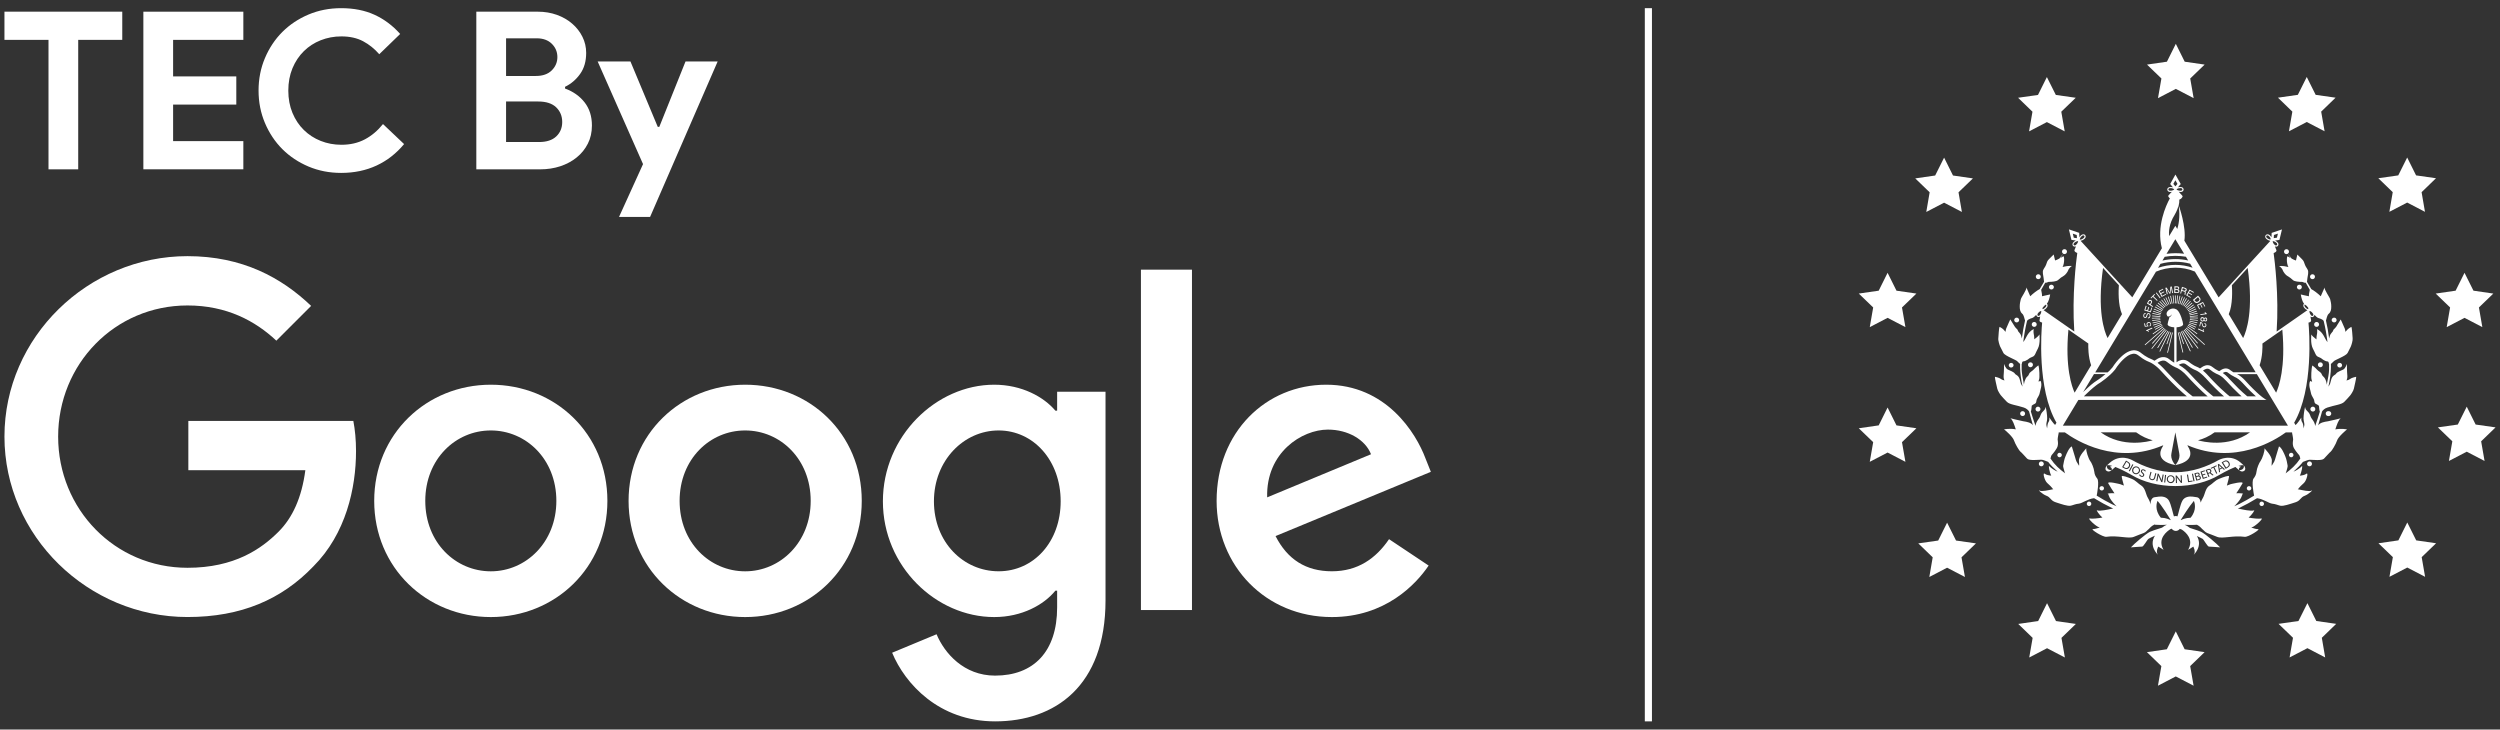 <svg width="281" height="82" viewBox="0 0 281 82" fill="none" xmlns="http://www.w3.org/2000/svg">
<rect x="0" y="0" width="281" height="82" fill="#333333" stroke="none"/>
<g clip-path="url(#clip0_30_2494)">
<path d="M5.452 19.034V4.482H0.5V1.314H13.742V4.482H8.791V19.034H5.447H5.452Z" fill="white"/>
<path d="M19.457 4.482V8.588H26.56V11.755H19.457V15.862H27.352V19.029H16.114V1.314H27.352V4.482H19.457Z" fill="white"/>
<path d="M45.424 16.189C44.549 17.245 43.517 18.052 42.33 18.604C41.142 19.156 39.812 19.435 38.346 19.435C37.026 19.435 35.799 19.195 34.669 18.716C33.54 18.237 32.563 17.587 31.736 16.761C30.91 15.935 30.26 14.957 29.781 13.828C29.302 12.699 29.062 11.482 29.062 10.177C29.062 8.871 29.302 7.654 29.781 6.525C30.26 5.396 30.91 4.418 31.736 3.592C32.563 2.766 33.54 2.116 34.669 1.637C35.799 1.158 37.026 0.918 38.346 0.918C39.763 0.918 41.014 1.167 42.095 1.661C43.175 2.155 44.138 2.873 44.979 3.817L42.628 6.095C42.1 5.484 41.494 5 40.809 4.633C40.125 4.271 39.313 4.091 38.37 4.091C37.544 4.091 36.771 4.237 36.043 4.526C35.315 4.814 34.684 5.225 34.151 5.753C33.614 6.281 33.188 6.921 32.875 7.669C32.563 8.422 32.406 9.258 32.406 10.181C32.406 11.105 32.563 11.941 32.875 12.694C33.188 13.447 33.614 14.082 34.151 14.61C34.689 15.138 35.32 15.549 36.043 15.837C36.767 16.126 37.544 16.272 38.37 16.272C39.362 16.272 40.237 16.072 41.005 15.666C41.772 15.26 42.452 14.688 43.048 13.945L45.424 16.199V16.189Z" fill="white"/>
<path d="M53.539 1.314H60.47C61.228 1.314 61.937 1.436 62.597 1.671C63.257 1.91 63.828 2.238 64.317 2.663C64.806 3.084 65.188 3.577 65.466 4.135C65.745 4.697 65.886 5.298 65.886 5.943C65.886 6.882 65.662 7.674 65.207 8.309C64.752 8.945 64.19 9.429 63.511 9.756V9.952C64.42 10.284 65.148 10.797 65.701 11.496C66.253 12.2 66.532 13.07 66.532 14.107C66.532 14.864 66.38 15.549 66.072 16.15C65.769 16.751 65.349 17.27 64.821 17.695C64.293 18.125 63.677 18.453 62.978 18.687C62.279 18.917 61.521 19.034 60.715 19.034H53.539V1.314ZM60.226 8.539C61.003 8.539 61.599 8.329 62.02 7.908C62.44 7.488 62.65 6.989 62.65 6.413C62.65 5.836 62.445 5.342 62.03 4.927C61.619 4.516 61.047 4.306 60.324 4.306H56.882V8.539H60.226ZM60.593 15.964C61.433 15.964 62.078 15.754 62.523 15.334C62.968 14.913 63.193 14.371 63.193 13.711C63.193 13.051 62.968 12.503 62.514 12.063C62.059 11.628 61.389 11.408 60.495 11.408H56.882V15.964H60.597H60.593Z" fill="white"/>
<path d="M72.276 18.443L67.177 6.911H70.863L73.933 14.263H74.104L77.052 6.911H80.664L73.068 24.387H69.577L72.276 18.448V18.443Z" fill="white"/>
<path d="M21.17 52.852V47.313H39.716C39.905 48.291 40.017 49.449 40.017 50.708C40.017 54.864 38.879 60.007 35.219 63.666C31.66 67.378 27.11 69.354 21.074 69.354C9.899 69.354 0.5 60.251 0.5 49.072C0.5 37.894 9.895 28.791 21.074 28.791C27.255 28.791 31.656 31.216 34.971 34.383L31.062 38.291C28.69 36.066 25.475 34.334 21.074 34.334C12.913 34.334 6.536 40.912 6.536 49.077C6.536 57.241 12.917 63.819 21.074 63.819C26.365 63.819 29.383 61.69 31.311 59.762C32.882 58.191 33.916 55.935 34.321 52.852H21.174H21.17Z" fill="white"/>
<path d="M68.271 56.299C68.271 63.819 62.387 69.358 55.168 69.358C47.949 69.358 42.061 63.819 42.061 56.299C42.061 48.78 47.945 43.241 55.168 43.241C62.391 43.241 68.271 48.732 68.271 56.299ZM62.535 56.299C62.535 51.602 59.124 48.383 55.168 48.383C51.212 48.383 47.801 51.598 47.801 56.299C47.801 61.001 51.212 64.216 55.168 64.216C59.124 64.216 62.535 60.953 62.535 56.299Z" fill="white"/>
<path d="M96.861 56.299C96.861 63.819 90.977 69.358 83.759 69.358C76.54 69.358 70.652 63.819 70.652 56.299C70.652 48.78 76.536 43.241 83.759 43.241C90.981 43.241 96.861 48.732 96.861 56.299ZM91.122 56.299C91.122 51.602 87.711 48.383 83.755 48.383C79.799 48.383 76.388 51.598 76.388 56.299C76.388 61.001 79.799 64.216 83.755 64.216C87.711 64.216 91.122 60.953 91.122 56.299Z" fill="white"/>
<path d="M124.261 44.03V67.478C124.261 77.126 118.573 81.082 111.848 81.082C105.519 81.082 101.711 76.829 100.276 73.366L105.27 71.29C106.16 73.418 108.336 75.939 111.848 75.939C116.148 75.939 118.822 73.27 118.822 68.272V66.392H118.625C117.339 67.975 114.866 69.358 111.751 69.358C105.222 69.358 99.238 63.67 99.238 56.347C99.238 49.024 105.222 43.241 111.751 43.241C114.866 43.241 117.339 44.627 118.625 46.159H118.822V44.03H124.261ZM119.219 56.347C119.219 51.746 116.152 48.383 112.244 48.383C108.336 48.383 104.974 51.746 104.974 56.347C104.974 60.949 108.288 64.212 112.244 64.212C116.2 64.212 119.219 60.897 119.219 56.347Z" fill="white"/>
<path d="M133.977 30.31V68.568H128.241V30.31H133.977Z" fill="white"/>
<path d="M156.13 60.604L160.579 63.57C159.144 65.698 155.685 69.358 149.701 69.358C142.282 69.358 136.747 63.618 136.747 56.299C136.747 48.531 142.334 43.241 149.06 43.241C155.786 43.241 159.148 48.632 160.235 51.55L160.828 53.033L143.372 60.255C144.707 62.877 146.783 64.212 149.701 64.212C152.619 64.212 154.647 62.776 156.13 60.6V60.604ZM142.43 55.903L154.102 51.057C153.461 49.425 151.529 48.287 149.256 48.287C146.338 48.287 142.282 50.86 142.43 55.907V55.903Z" fill="white"/>
</g>
<line x1="185.278" y1="0.918" x2="185.278" y2="81.082" stroke="white" stroke-width="0.802"/>
<path d="M244.562 4.926L245.561 6.936L247.801 7.26L246.181 8.822L246.566 11.032L244.562 9.989L242.558 11.032L242.943 8.822L241.323 7.26L243.562 6.936L244.562 4.926Z" fill="white"/>
<path d="M259.28 8.651L260.28 10.66L262.519 10.979L260.9 12.546L261.284 14.756L259.28 13.713L257.276 14.756L257.661 12.546L256.042 10.979L258.276 10.66L259.28 8.651Z" fill="white"/>
<path d="M270.568 17.704L271.567 19.714L273.806 20.033L272.187 21.6L272.567 23.81L270.568 22.767L268.564 23.81L268.944 21.6L267.324 20.033L269.563 19.714L270.568 17.704Z" fill="white"/>
<path d="M277.012 30.663L278.016 32.673L280.25 32.997L278.631 34.559L279.015 36.769L277.012 35.725L275.008 36.769L275.392 34.559L273.773 32.997L276.012 32.673L277.012 30.663Z" fill="white"/>
<path d="M277.262 45.708L278.261 47.718L280.5 48.037L278.881 49.603L279.265 51.813L277.262 50.77L275.258 51.813L275.642 49.603L274.018 48.037L276.257 47.718L277.262 45.708Z" fill="white"/>
<path d="M270.578 58.728L271.582 60.738L273.816 61.062L272.197 62.624L272.581 64.834L270.578 63.791L268.574 64.834L268.958 62.624L267.339 61.062L269.578 60.738L270.578 58.728Z" fill="white"/>
<path d="M259.352 67.792L260.352 69.801L262.591 70.121L260.972 71.687L261.351 73.897L259.352 72.854L257.349 73.897L257.733 71.687L256.109 70.121L258.348 69.801L259.352 67.792Z" fill="white"/>
<path d="M244.557 70.968L245.556 72.978L247.796 73.302L246.176 74.869L246.561 77.074L244.557 76.031L242.553 77.074L242.938 74.869L241.313 73.302L243.553 72.978L244.557 70.968Z" fill="white"/>
<path d="M230.088 67.796L231.093 69.806L233.327 70.13L231.708 71.697L232.092 73.902L230.088 72.859L228.085 73.902L228.469 71.697L226.85 70.13L229.089 69.806L230.088 67.796Z" fill="white"/>
<path d="M218.854 58.748L219.858 60.757L222.097 61.076L220.473 62.643L220.858 64.853L218.854 63.81L216.855 64.853L217.235 62.643L215.615 61.076L217.854 60.757L218.854 58.748Z" fill="white"/>
<path d="M212.165 45.803L213.164 47.813L215.404 48.137L213.784 49.699L214.169 51.908L212.165 50.865L210.161 51.908L210.546 49.699L208.926 48.137L211.166 47.813L212.165 45.803Z" fill="white"/>
<path d="M212.165 30.663L213.164 32.673L215.404 32.997L213.784 34.559L214.169 36.769L212.165 35.725L210.161 36.769L210.546 34.559L208.926 32.997L211.166 32.673L212.165 30.663Z" fill="white"/>
<path d="M218.517 17.718L219.517 19.728L221.756 20.052L220.137 21.614L220.516 23.824L218.517 22.781L216.514 23.824L216.893 21.614L215.274 20.052L217.513 19.728L218.517 17.718Z" fill="white"/>
<path d="M230.069 8.66L231.074 10.67L233.313 10.989L231.689 12.556L232.073 14.766L230.069 13.723L228.066 14.766L228.45 12.556L226.831 10.989L229.07 10.67L230.069 8.66Z" fill="white"/>
<path d="M261.722 46.217C261.722 46.217 261.702 46.213 261.688 46.213C261.529 46.213 261.409 46.332 261.409 46.489C261.409 46.646 261.529 46.765 261.688 46.765C261.697 46.765 261.707 46.76 261.722 46.76C261.731 46.76 261.741 46.765 261.755 46.765C261.899 46.765 262.034 46.646 262.034 46.489C262.034 46.332 261.899 46.213 261.755 46.213C261.746 46.213 261.731 46.217 261.722 46.217Z" fill="white"/>
<path d="M264.811 42.355C264.811 42.355 264.34 42.441 264.134 42.607C264.033 42.688 263.889 42.731 263.74 42.769C263.812 42.626 263.855 42.455 263.841 42.241C263.792 41.736 263.792 40.912 263.792 40.912C263.792 40.912 263.624 41.417 263.384 41.536C263.129 41.655 262.673 41.822 262.586 41.993C262.5 42.16 262.164 42.16 262.029 42.664C261.909 43.155 261.909 43.117 261.822 43.288C261.798 43.341 261.755 43.398 261.717 43.46C261.875 42.703 261.995 41.922 261.995 41.255C261.995 41.136 261.995 41.026 261.991 40.912C262.115 40.812 262.284 40.636 262.284 40.636C262.389 40.459 263.687 40.021 263.869 39.674C264.052 39.34 264.148 39.097 264.23 38.955C264.302 38.797 264.47 38.259 264.436 38.021C264.412 37.783 264.374 36.883 264.292 36.74C264.292 36.74 263.893 36.945 263.759 37.15C263.72 37.202 263.672 37.249 263.615 37.297C263.615 37.178 263.6 37.054 263.552 36.935C263.37 36.492 263.096 35.907 263.096 35.907C263.096 35.907 262.855 36.278 262.721 36.507C262.505 36.94 262.284 36.973 262.25 37.14C262.226 37.321 261.962 37.426 261.866 37.773C261.832 37.897 261.813 37.983 261.798 38.05C261.702 37.311 261.577 36.635 261.438 36.03C261.5 35.835 261.568 35.411 261.745 35.273C262 35.059 262.034 34.768 262.034 34.435C262.034 34.102 261.962 33.859 261.914 33.644C261.875 33.44 261.236 32.568 261.284 32.316C261.284 32.316 260.972 33.025 260.852 33.301C260.539 32.992 260.054 32.63 259.79 32.496C259.631 32.225 259.468 31.949 259.304 31.673C259.314 31.592 259.328 31.42 259.357 31.239C259.405 30.987 259.492 30.568 259.405 30.363C259.319 30.158 259.151 29.991 259.069 29.739C258.982 29.487 258.949 29.32 258.728 29.115C258.521 28.901 258.223 28.61 258.223 28.61C258.223 28.61 258.142 28.982 258.065 29.282C257.988 29.244 257.906 29.215 257.848 29.201C257.8 29.182 257.69 29.129 257.575 29.063C257.43 28.867 257.286 28.682 257.156 28.515C257.229 28.467 257.281 28.387 257.281 28.286C257.281 28.129 257.161 28.01 257.003 28.01C256.844 28.01 256.724 28.129 256.724 28.286C256.724 28.444 256.844 28.563 257.003 28.563C257.06 28.563 257.108 28.544 257.152 28.515C257.19 28.572 257.301 28.744 257.464 29.001C257.329 28.929 257.195 28.853 257.137 28.815C257.027 28.744 256.969 29.563 257.219 30.02C257.181 30.011 257.137 29.996 257.099 29.987C256.589 29.853 256.133 29.901 256.133 29.901C256.253 29.901 256.556 30.225 256.589 30.392C256.638 30.558 256.931 30.944 257.099 31.015C257.267 31.101 257.56 31.315 257.728 31.482C257.896 31.649 258.42 31.687 258.79 31.687C258.939 31.758 259.074 31.801 259.16 31.777C259.314 32.044 259.473 32.316 259.622 32.582C259.574 32.787 259.497 33.154 259.525 33.301C259.319 33.268 258.608 33.097 258.608 33.097C258.675 33.506 258.795 33.92 258.973 34.14C258.934 34.178 258.906 34.225 258.891 34.282C258.877 34.368 258.901 34.459 258.949 34.535C258.958 34.544 259.112 34.782 259.348 34.864L255.893 37.273C256.167 33.201 255.672 29.296 255.556 28.444C255.974 28.287 255.864 28.101 255.864 28.101L255.7 27.696C255.744 27.715 255.792 27.729 255.835 27.729C255.912 27.729 255.979 27.701 256.032 27.648C256.138 27.534 256.114 27.343 255.984 27.229C255.979 27.22 255.873 27.11 255.72 27.039L256.21 26.967L256.493 25.786L255.335 26.177L255.311 26.672C255.23 26.524 255.109 26.434 255.105 26.429C254.97 26.31 254.778 26.305 254.677 26.419C254.571 26.534 254.595 26.724 254.725 26.839C254.735 26.848 254.922 27.02 255.153 27.062C255.153 27.072 255.162 27.086 255.167 27.096L249.372 33.425L245.523 27.053C245.758 25.51 244.922 23.162 244.889 23.072C244.937 22.867 244.966 22.652 244.956 22.438C245.22 22.352 245.302 22.148 245.321 22.076C245.321 22.076 245.326 22.067 245.331 22.062C245.331 22.062 245.331 22.062 245.331 22.057V22.047C245.331 22.047 245.057 21.714 244.889 21.557C244.975 21.576 245.057 21.581 245.095 21.581C245.11 21.581 245.119 21.581 245.119 21.581C245.297 21.581 245.441 21.457 245.441 21.3C245.441 21.143 245.297 21.024 245.124 21.024C245.124 21.024 244.961 21.009 244.797 21.062L245.115 20.681L244.519 19.619L243.928 20.681L244.245 21.062C244.081 21.009 243.932 21.024 243.923 21.024C243.827 21.024 243.74 21.057 243.678 21.119C243.625 21.171 243.601 21.233 243.601 21.3C243.601 21.366 243.63 21.433 243.678 21.486C243.74 21.547 243.827 21.581 243.918 21.581C243.918 21.581 243.928 21.581 243.947 21.581C243.981 21.581 244.043 21.576 244.115 21.562C244.014 21.652 243.889 21.795 243.803 21.895C243.764 21.928 243.735 21.962 243.721 21.99C243.707 22.005 243.702 22.014 243.702 22.014C243.702 22.014 243.702 22.033 243.716 22.057C243.716 22.067 243.716 22.076 243.716 22.081C243.769 22.186 243.832 22.248 243.894 22.29C243.452 23.1 242.366 25.453 242.995 27.905L239.67 33.416L233.856 27.062C234.106 27.034 234.312 26.843 234.317 26.834C234.389 26.772 234.428 26.686 234.433 26.601C234.433 26.529 234.413 26.462 234.365 26.415C234.317 26.362 234.255 26.334 234.183 26.334C234.101 26.334 234.005 26.362 233.942 26.419C233.933 26.424 233.813 26.52 233.726 26.667L233.702 26.172L232.544 25.781L232.828 26.962L233.323 27.034C233.169 27.101 233.063 27.215 233.058 27.22C232.991 27.282 232.948 27.367 232.943 27.453C232.943 27.524 232.962 27.591 233.01 27.639C233.053 27.686 233.121 27.72 233.193 27.72C233.193 27.72 233.202 27.72 233.207 27.72C233.255 27.72 233.299 27.705 233.342 27.686L233.178 28.091C233.178 28.091 233.068 28.277 233.486 28.434C233.366 29.287 232.876 33.187 233.15 37.264L229.695 34.854C229.93 34.773 230.084 34.54 230.089 34.53C230.137 34.463 230.161 34.383 230.151 34.301C230.146 34.235 230.117 34.182 230.069 34.14C230.252 33.92 230.372 33.506 230.439 33.092C230.439 33.092 229.728 33.258 229.522 33.297C229.546 33.154 229.469 32.787 229.426 32.578C229.579 32.306 229.733 32.039 229.887 31.773C229.973 31.796 230.108 31.754 230.257 31.682C230.632 31.682 231.155 31.644 231.324 31.477C231.492 31.311 231.785 31.096 231.953 31.011C232.121 30.939 232.414 30.553 232.462 30.387C232.496 30.22 232.799 29.896 232.919 29.896C232.919 29.896 232.462 29.849 231.953 29.982C231.915 29.991 231.876 30.001 231.833 30.015C232.083 29.558 232.025 28.739 231.915 28.81C231.852 28.848 231.722 28.925 231.588 28.996C231.751 28.739 231.862 28.567 231.9 28.51C231.943 28.539 231.992 28.558 232.049 28.558C232.208 28.558 232.328 28.439 232.328 28.282C232.328 28.125 232.208 28.006 232.049 28.006C231.891 28.006 231.77 28.125 231.77 28.282C231.77 28.382 231.823 28.458 231.895 28.51C231.761 28.672 231.622 28.858 231.477 29.058C231.362 29.12 231.252 29.177 231.203 29.196C231.146 29.21 231.069 29.239 230.992 29.277C230.915 28.977 230.833 28.605 230.833 28.605C230.833 28.605 230.531 28.891 230.324 29.11C230.108 29.315 230.069 29.482 229.988 29.734C229.901 29.987 229.733 30.153 229.651 30.358C229.565 30.563 229.651 30.982 229.699 31.235C229.723 31.415 229.743 31.592 229.752 31.668C229.584 31.944 229.421 32.215 229.262 32.492C228.993 32.625 228.513 32.987 228.2 33.297C228.08 33.02 227.768 32.311 227.768 32.311C227.816 32.563 227.177 33.435 227.138 33.639C227.09 33.854 227.018 34.092 227.018 34.43C227.018 34.768 227.057 35.054 227.306 35.268C227.479 35.406 227.551 35.83 227.614 36.026C227.475 36.63 227.35 37.307 227.254 38.045C227.244 37.978 227.22 37.892 227.186 37.769C227.09 37.421 226.821 37.311 226.802 37.135C226.763 36.968 226.547 36.93 226.331 36.502C226.196 36.273 225.956 35.902 225.956 35.902C225.956 35.902 225.677 36.487 225.495 36.93C225.452 37.05 225.432 37.169 225.432 37.292C225.375 37.249 225.327 37.202 225.288 37.145C225.154 36.94 224.755 36.735 224.755 36.735C224.668 36.878 224.635 37.778 224.611 38.016C224.572 38.254 224.745 38.793 224.817 38.95C224.904 39.093 225 39.331 225.183 39.669C225.365 40.017 226.658 40.455 226.768 40.631C226.768 40.631 226.936 40.812 227.061 40.907C227.061 41.021 227.057 41.131 227.057 41.25C227.057 41.917 227.177 42.698 227.335 43.455C227.292 43.393 227.254 43.336 227.23 43.284C227.143 43.117 227.143 43.15 227.023 42.66C226.888 42.155 226.552 42.155 226.465 41.988C226.379 41.822 225.923 41.65 225.668 41.531C225.428 41.412 225.255 40.907 225.255 40.907C225.255 40.907 225.255 41.731 225.207 42.236C225.192 42.45 225.235 42.626 225.307 42.764C225.163 42.726 225.014 42.684 224.913 42.603C224.707 42.436 224.236 42.35 224.236 42.35C224.197 42.517 224.452 43.441 224.491 43.679C224.539 43.931 224.865 44.431 225 44.55C225.12 44.684 225.293 44.884 225.581 45.174C225.884 45.474 226.643 45.532 227.479 45.808C227.797 45.913 227.979 46.113 228.07 46.251C228.099 46.355 228.128 46.451 228.143 46.517C228.239 46.879 228.359 47.322 228.508 47.803C228.272 47.494 227.869 47.417 227.398 47.346C227.109 47.298 225.971 47.013 225.971 47.013C226.24 47.213 226.408 47.76 226.576 48.261C225.923 48.127 225.255 48.261 225.255 48.261C225.375 48.341 226.259 49.099 226.379 49.518C226.514 49.923 226.97 50.68 227.09 50.761C227.225 50.846 227.6 51.299 227.849 51.551C228.104 51.804 229.108 51.67 229.445 51.67C229.656 51.67 229.997 51.842 230.214 51.913C230.425 52.204 230.795 52.58 231.28 53.014C231.006 52.918 230.521 52.609 230.353 52.413C230.19 52.194 230.377 53.152 230.564 53.461C230.29 53.437 229.997 53.38 229.834 53.252C229.555 53.037 229.796 54.004 230.098 54.28C230.752 54.857 230.689 54.947 230.795 54.985C230.247 55.095 229.483 55.28 229.253 55.142C228.95 54.976 229.589 55.561 229.978 55.704C230.536 55.909 230.463 56.266 231.064 56.457C231.703 56.662 232.381 56.914 232.756 56.838C233.044 56.776 233.265 56.647 233.673 56.609C234.039 56.566 234.663 56.081 235.37 55.995C236.047 56.409 236.744 56.79 237.421 57.114C237.45 57.128 237.489 57.147 237.527 57.166C237.455 57.171 237.378 57.181 237.287 57.2C237.032 57.257 235.994 57.486 235.74 57.366C235.509 57.247 235.999 57.919 236.311 58.171C235.816 58.267 235.129 58.333 234.894 58.276C234.557 58.205 235.571 59.176 235.97 59.281C235.989 59.281 235.999 59.291 236.018 59.295C235.692 59.4 235.394 59.476 235.245 59.471C234.894 59.448 236.359 60.395 236.758 60.334C238.036 60.153 239.247 60.586 239.838 60.343C240.372 60.138 240.684 59.995 240.948 59.914C241.213 59.819 241.362 59.581 241.53 59.457C241.655 59.357 241.751 59.152 242.188 58.943C242.203 58.967 242.212 58.981 242.212 58.981C242.212 58.981 243.02 59.029 243.562 58.981C243.409 59.038 243.221 59.138 243.01 59.309C242.347 59.514 241.818 59.691 241.65 59.776C241.141 60.029 239.848 61.153 239.512 61.524C239.512 61.524 240.598 61.438 240.771 61.438C240.944 61.438 241.314 60.695 241.487 60.567C241.535 60.533 241.813 60.391 242.217 60.205C241.472 61.391 242.558 62.358 242.558 62.358C242.27 62.024 242.592 61.434 242.592 61.434L243.183 61.805C242.438 60.543 243.591 59.7 243.971 59.467C244.009 59.452 244.053 59.438 244.091 59.424C244.211 59.576 244.375 59.676 244.562 59.676C244.749 59.676 244.898 59.586 245.014 59.443C245.091 59.471 245.167 59.5 245.24 59.529C245.682 59.824 246.628 60.633 245.936 61.81L246.527 61.438C246.527 61.438 246.854 62.024 246.566 62.362C246.566 62.362 247.628 61.415 246.931 60.248C247.287 60.414 247.527 60.538 247.575 60.567C247.743 60.7 248.118 61.438 248.286 61.438C248.454 61.438 249.545 61.524 249.545 61.524C249.209 61.153 247.916 60.029 247.407 59.776C247.248 59.695 246.758 59.533 246.148 59.343C245.922 59.157 245.72 59.048 245.557 58.986C246.1 59.033 246.907 58.986 246.907 58.986C246.907 58.986 246.907 58.981 246.917 58.971C247.311 59.171 247.407 59.367 247.527 59.462C247.695 59.581 247.839 59.819 248.108 59.919C248.373 60.005 248.69 60.148 249.218 60.348C249.809 60.586 251.02 60.157 252.298 60.338C252.697 60.4 254.158 59.452 253.807 59.476C253.658 59.486 253.365 59.41 253.038 59.3C253.053 59.3 253.067 59.291 253.086 59.286C253.485 59.176 254.499 58.209 254.163 58.281C253.927 58.338 253.235 58.271 252.745 58.176C253.058 57.924 253.548 57.252 253.317 57.371C253.062 57.49 252.024 57.262 251.77 57.205C251.683 57.185 251.602 57.176 251.53 57.171C251.568 57.152 251.606 57.138 251.64 57.119C252.318 56.795 253.01 56.414 253.692 56C254.398 56.085 255.023 56.571 255.388 56.614C255.801 56.652 256.018 56.781 256.306 56.843C256.681 56.914 257.358 56.662 257.997 56.462C258.603 56.271 258.531 55.909 259.083 55.709C259.468 55.566 260.112 54.98 259.809 55.147C259.578 55.285 258.814 55.099 258.266 54.99C258.372 54.952 258.31 54.861 258.963 54.285C259.266 54.009 259.506 53.037 259.228 53.256C259.059 53.385 258.766 53.442 258.497 53.466C258.685 53.156 258.872 52.199 258.709 52.418C258.54 52.613 258.06 52.923 257.781 53.018C258.266 52.585 258.632 52.204 258.848 51.918C259.064 51.847 259.405 51.675 259.617 51.675C259.953 51.675 260.957 51.809 261.212 51.556C261.467 51.304 261.842 50.851 261.971 50.766C262.091 50.68 262.553 49.927 262.682 49.523C262.803 49.103 263.687 48.351 263.807 48.265C263.807 48.265 263.144 48.132 262.49 48.265C262.658 47.765 262.827 47.218 263.096 47.017C263.096 47.017 261.962 47.303 261.669 47.351C261.198 47.422 260.794 47.498 260.559 47.808C260.703 47.332 260.828 46.889 260.924 46.522C260.943 46.456 260.967 46.36 260.996 46.255C261.087 46.117 261.265 45.917 261.587 45.812C262.423 45.536 263.182 45.479 263.485 45.179C263.773 44.893 263.946 44.689 264.066 44.555C264.201 44.436 264.528 43.931 264.576 43.684C264.614 43.446 264.864 42.522 264.83 42.355M261.789 41.555C261.779 41.893 261.688 42.493 261.529 43.25C261.515 43.003 261.433 42.75 261.337 42.574C261.217 42.322 261.049 42.322 260.962 42.069C260.876 41.817 260.587 41.736 260.419 41.531C260.251 41.326 259.91 41.079 259.91 41.079C259.79 41.364 259.751 42.493 259.823 42.66C259.847 42.712 259.867 42.803 259.886 42.907C259.761 42.86 259.655 42.822 259.655 42.822C259.439 43.312 259.694 43.817 259.775 44.27C259.799 44.412 259.982 44.689 260.064 44.855C260.15 45.022 260.112 45.179 260.198 45.312C260.275 45.422 260.462 45.436 260.65 45.612C260.674 45.922 260.708 46.189 260.751 46.265C260.592 46.798 260.41 47.346 260.222 47.889C260.208 47.713 260.15 47.517 260.02 47.313C259.804 46.979 259.766 47.003 259.646 46.641C259.477 46.189 259.136 46.189 259.088 45.732C259.088 45.732 258.968 46.27 258.93 46.727C258.882 47.184 258.968 47.351 259.002 47.603C259.035 47.77 258.973 47.951 258.925 48.16C258.915 47.918 258.862 47.579 258.757 47.437C258.622 47.27 258.67 46.932 258.67 46.932C258.588 47.089 258.209 47.622 258.021 47.779L257.863 47.517C260.068 43.698 259.554 37.159 259.473 36.264C259.828 36.188 259.766 36.007 259.766 36.007L259.698 35.578C259.732 35.602 259.771 35.621 259.809 35.635C259.833 35.64 259.862 35.645 259.886 35.645C259.939 35.645 259.987 35.63 260.03 35.597C260.092 35.554 260.131 35.483 260.141 35.402C260.141 35.397 260.141 35.392 260.141 35.387C260.299 35.559 260.462 35.711 260.592 35.749C260.895 35.835 261.15 35.964 261.183 36.083C261.375 36.854 261.515 37.669 261.611 38.459C261.611 38.459 261.611 38.459 261.611 38.454C261.275 38.083 261.188 37.378 260.438 36.992C260.438 36.992 260.477 37.292 260.438 37.497C260.41 37.626 260.362 37.907 260.366 38.15C260.107 37.954 259.828 37.702 259.795 37.592C259.795 37.592 259.674 38.621 259.963 39.174C260.265 39.712 260.265 39.998 260.592 40.121C260.929 40.255 260.981 40.336 261.102 40.421C261.236 40.507 261.438 40.626 261.611 40.626C261.654 40.626 261.688 40.65 261.721 40.693C261.741 40.779 261.76 40.864 261.789 40.945C261.789 41.169 261.789 41.374 261.789 41.564M232.491 37.05L234.726 38.607C234.711 38.974 234.706 40.069 235.043 41.059L233.188 44.136C232.88 43.474 232.097 41.322 232.491 37.05ZM229.046 35.245C229.046 35.245 229.195 34.987 229.43 34.954C229.474 35.173 229.286 35.411 229.286 35.416C229.257 35.459 229.214 35.492 229.166 35.502C229.123 35.511 229.084 35.506 229.056 35.487C229.027 35.468 229.007 35.43 229.003 35.387C229.003 35.34 229.012 35.292 229.046 35.24M236.383 30.115L238.161 32.058C238.123 32.592 238.051 34.263 238.512 35.316L236.893 37.997C236.508 37.221 235.706 34.921 236.383 30.115ZM243.317 28.863C244.101 28.725 244.913 28.725 245.696 28.858L245.951 29.277C244.999 29.067 244.009 29.072 243.058 29.287L243.313 28.863H243.317ZM243.519 28.525L244.509 26.886L245.494 28.52C244.841 28.434 244.173 28.439 243.519 28.529M242.842 29.653C243.923 29.353 245.091 29.349 246.172 29.639L246.446 30.091C245.835 29.882 245.191 29.772 244.528 29.772C243.865 29.772 243.192 29.887 242.563 30.106L242.837 29.648L242.842 29.653ZM242.299 30.549C243.692 29.944 245.307 29.934 246.705 30.525L253.538 41.845H251.035C250.919 41.774 250.809 41.703 250.703 41.617C250.665 41.588 250.626 41.555 250.588 41.531C250.415 41.422 250.227 41.388 250.03 41.426C249.929 41.445 249.829 41.483 249.737 41.531C249.646 41.579 249.555 41.636 249.473 41.698C249.463 41.703 249.459 41.712 249.444 41.717C249.401 41.703 249.358 41.683 249.319 41.664C249.098 41.56 248.891 41.422 248.704 41.269C248.642 41.217 248.579 41.174 248.507 41.136C248.392 41.079 248.267 41.045 248.132 41.045C248.041 41.045 247.954 41.059 247.868 41.088C247.743 41.126 247.628 41.179 247.522 41.25C247.45 41.298 247.378 41.345 247.311 41.398C247.301 41.402 247.296 41.412 247.282 41.412C247.282 41.412 247.272 41.407 247.267 41.402C247.142 41.322 247.008 41.255 246.868 41.202C246.744 41.155 246.623 41.088 246.508 41.017C246.345 40.917 246.186 40.807 246.042 40.688C245.989 40.645 245.931 40.607 245.874 40.574C245.749 40.502 245.619 40.459 245.475 40.45C245.379 40.44 245.283 40.45 245.187 40.469C245.057 40.498 244.937 40.54 244.821 40.602C244.759 40.636 244.701 40.678 244.644 40.717V36.792C245.062 36.769 245.384 36.621 245.384 36.449C245.384 36.278 245.081 35.097 244.682 34.811C244.663 34.797 244.312 34.53 243.851 34.792C243.851 34.792 243.332 35.092 243.596 35.511C243.596 35.511 243.654 35.64 243.88 35.549C243.923 35.53 244.029 35.478 244.067 35.321V35.421C244.057 35.564 243.86 35.645 243.851 35.649C243.721 36.011 243.639 36.364 243.639 36.449C243.639 36.626 243.966 36.769 244.384 36.792V40.769C244.384 40.769 244.36 40.755 244.346 40.745C244.173 40.64 244.005 40.526 243.851 40.398C243.793 40.35 243.735 40.307 243.668 40.269C243.543 40.197 243.409 40.155 243.269 40.14C243.154 40.131 243.044 40.14 242.933 40.159C242.798 40.188 242.674 40.236 242.549 40.302C242.424 40.369 242.304 40.445 242.188 40.531C242.179 40.536 242.174 40.545 242.159 40.55C242.15 40.545 242.14 40.54 242.131 40.531C242.078 40.502 242.025 40.469 241.972 40.44C241.9 40.402 241.823 40.364 241.746 40.336C241.645 40.297 241.544 40.255 241.448 40.202C241.169 40.055 240.91 39.883 240.665 39.683C240.641 39.664 240.617 39.645 240.593 39.626C240.401 39.483 240.189 39.393 239.949 39.374C239.939 39.374 239.935 39.374 239.925 39.369H239.795C239.795 39.369 239.776 39.374 239.766 39.374C239.613 39.388 239.464 39.426 239.324 39.483C239.161 39.55 239.007 39.636 238.863 39.736C238.7 39.85 238.546 39.978 238.402 40.117C238.214 40.293 238.046 40.483 237.883 40.683C237.724 40.879 237.58 41.079 237.445 41.288C237.436 41.298 237.431 41.307 237.421 41.317C237.321 41.436 237.22 41.55 237.109 41.664C237.042 41.731 236.965 41.793 236.898 41.855H235.504L242.318 30.558L242.299 30.549ZM252.13 37.997L250.511 35.316C250.972 34.263 250.9 32.596 250.862 32.058L252.64 30.115C253.312 34.916 252.515 37.216 252.13 37.997ZM259.593 34.954C259.828 34.987 259.977 35.24 259.982 35.249C260.011 35.292 260.025 35.344 260.025 35.392C260.025 35.435 260.001 35.473 259.972 35.492C259.944 35.511 259.9 35.521 259.857 35.506C259.809 35.497 259.771 35.464 259.737 35.416C259.737 35.416 259.549 35.173 259.593 34.954ZM255.835 44.136L253.98 41.059C254.317 40.069 254.312 38.978 254.297 38.612L256.532 37.054C256.921 41.317 256.147 43.474 255.835 44.136ZM231.867 47.841L233.606 44.955H254.768C254.768 44.955 254.749 44.946 254.744 44.941C254.706 44.922 254.672 44.903 254.634 44.884C254.509 44.808 254.389 44.722 254.273 44.631C254.067 44.469 253.87 44.298 253.677 44.117C253.399 43.86 253.13 43.588 252.865 43.317C252.692 43.136 252.519 42.955 252.356 42.769C252.284 42.688 252.207 42.607 252.125 42.536C251.981 42.403 251.827 42.279 251.664 42.174C251.592 42.126 251.515 42.088 251.438 42.05H253.668L257.166 47.846H231.871L231.867 47.841ZM235.365 42.045H236.657C236.408 42.26 236.148 42.465 235.874 42.65C235.85 42.669 235.826 42.684 235.797 42.698C235.653 42.784 235.514 42.884 235.379 42.984C235.158 43.15 234.947 43.327 234.745 43.512C234.538 43.693 234.341 43.884 234.144 44.074L235.365 42.045ZM244.461 41.26C244.509 41.283 244.557 41.302 244.61 41.322C244.668 41.345 244.721 41.369 244.778 41.398C244.927 41.479 245.071 41.574 245.206 41.679C245.432 41.85 245.634 42.045 245.821 42.255C246.109 42.574 246.402 42.888 246.705 43.193C246.83 43.317 246.955 43.446 247.08 43.569C247.397 43.884 247.724 44.188 248.06 44.484C248.079 44.503 248.103 44.522 248.123 44.536C248.123 44.536 248.132 44.546 248.137 44.55C248.137 44.55 248.137 44.55 248.137 44.555H246.489C246.489 44.555 246.489 44.555 246.484 44.555C246.465 44.555 246.45 44.55 246.436 44.541C246.398 44.512 246.364 44.484 246.325 44.455C246.095 44.279 245.874 44.089 245.658 43.893C245.408 43.669 245.163 43.441 244.922 43.212C244.399 42.703 243.894 42.179 243.399 41.641C243.313 41.545 243.231 41.45 243.14 41.36C242.952 41.16 242.746 40.974 242.529 40.802C242.52 40.798 242.515 40.788 242.505 40.783C242.51 40.779 242.515 40.774 242.52 40.774C242.625 40.698 242.736 40.636 242.861 40.588C242.928 40.564 243 40.54 243.072 40.531C243.202 40.512 243.322 40.531 243.438 40.593C243.495 40.621 243.543 40.655 243.591 40.698C243.716 40.802 243.851 40.898 243.985 40.988C244.139 41.088 244.298 41.183 244.471 41.26M251.131 42.35C251.155 42.36 251.184 42.374 251.208 42.383C251.27 42.407 251.333 42.441 251.39 42.474C251.549 42.565 251.688 42.679 251.823 42.798C251.909 42.874 251.991 42.96 252.068 43.045C252.222 43.217 252.38 43.388 252.543 43.555C252.688 43.708 252.837 43.855 252.986 44.003C253.163 44.184 253.351 44.355 253.538 44.522C253.548 44.531 253.557 44.536 253.562 44.55C253.562 44.55 253.557 44.55 253.553 44.55C253.543 44.55 253.533 44.55 253.524 44.55H252.63C252.63 44.55 252.587 44.546 252.572 44.531C252.399 44.393 252.231 44.246 252.068 44.093C251.909 43.946 251.751 43.798 251.592 43.646C251.251 43.307 250.919 42.965 250.593 42.612C250.525 42.536 250.458 42.46 250.386 42.388C250.227 42.226 250.054 42.074 249.867 41.945C249.857 41.941 249.853 41.936 249.843 41.926C249.843 41.926 249.843 41.917 249.853 41.917C249.929 41.869 250.011 41.831 250.107 41.807C250.199 41.788 250.285 41.803 250.367 41.85C250.4 41.869 250.429 41.893 250.458 41.917C250.669 42.088 250.89 42.231 251.14 42.345M249.881 42.469C250.006 42.579 250.122 42.693 250.232 42.817C250.472 43.084 250.717 43.346 250.967 43.598C251.193 43.827 251.419 44.05 251.654 44.27C251.751 44.355 251.842 44.441 251.938 44.527C251.943 44.531 251.952 44.541 251.962 44.55C251.957 44.55 251.952 44.55 251.948 44.55C251.938 44.55 251.928 44.55 251.919 44.55H250.66C250.66 44.55 250.65 44.55 250.645 44.55C250.626 44.55 250.617 44.55 250.602 44.536C250.516 44.465 250.429 44.398 250.343 44.327C250.098 44.122 249.867 43.907 249.636 43.693C249.502 43.565 249.372 43.436 249.237 43.307C248.896 42.965 248.56 42.617 248.233 42.26C248.161 42.184 248.094 42.102 248.017 42.026C247.897 41.903 247.772 41.783 247.637 41.674C247.633 41.669 247.623 41.664 247.618 41.66C247.618 41.66 247.618 41.66 247.618 41.65C247.618 41.65 247.623 41.645 247.628 41.645C247.714 41.583 247.806 41.526 247.906 41.488C247.969 41.464 248.036 41.445 248.103 41.441C248.176 41.441 248.248 41.455 248.315 41.488C248.358 41.512 248.397 41.541 248.435 41.569C248.637 41.736 248.853 41.879 249.084 41.993C249.146 42.026 249.213 42.055 249.281 42.079C249.343 42.102 249.406 42.136 249.463 42.169C249.612 42.255 249.747 42.355 249.877 42.465M247.878 42.455C248.06 42.66 248.248 42.864 248.44 43.065C248.613 43.245 248.786 43.426 248.964 43.603C249.266 43.903 249.574 44.198 249.896 44.479C249.92 44.498 249.944 44.522 249.968 44.541C249.968 44.541 249.977 44.55 249.982 44.555C249.977 44.555 249.973 44.555 249.973 44.555C249.963 44.555 249.953 44.555 249.944 44.555H248.815C248.815 44.555 248.815 44.555 248.81 44.555C248.791 44.555 248.776 44.555 248.757 44.541C248.67 44.469 248.584 44.403 248.502 44.336C248.224 44.108 247.959 43.865 247.7 43.617C247.56 43.484 247.421 43.346 247.282 43.212C246.912 42.846 246.551 42.469 246.205 42.088C246.124 41.998 246.047 41.912 245.96 41.826C245.754 41.612 245.528 41.417 245.278 41.245C245.163 41.164 245.043 41.093 244.913 41.026C244.908 41.026 244.898 41.021 244.894 41.017C244.894 41.017 244.894 41.007 244.903 41.007C245.009 40.941 245.124 40.888 245.244 40.859C245.307 40.845 245.369 40.84 245.432 40.845C245.509 40.85 245.581 40.874 245.648 40.912C245.701 40.941 245.744 40.974 245.792 41.012C246.047 41.217 246.316 41.398 246.614 41.536C246.657 41.555 246.695 41.574 246.739 41.588C246.811 41.617 246.883 41.65 246.95 41.688C247.104 41.774 247.253 41.879 247.387 41.993C247.56 42.136 247.724 42.293 247.873 42.46M242.712 41.498C242.827 41.607 242.933 41.726 243.039 41.845C243.159 41.979 243.279 42.107 243.399 42.236C243.615 42.469 243.836 42.693 244.057 42.922C244.456 43.327 244.86 43.722 245.283 44.098C245.446 44.246 245.61 44.389 245.778 44.527C245.783 44.531 245.792 44.541 245.807 44.55C245.797 44.55 245.792 44.55 245.787 44.55H234.236C234.236 44.55 234.236 44.536 234.245 44.531C234.298 44.479 234.351 44.427 234.404 44.374C234.577 44.208 234.75 44.041 234.932 43.879C235.149 43.684 235.37 43.493 235.605 43.317C235.744 43.212 235.889 43.107 236.042 43.022C236.086 42.998 236.129 42.969 236.167 42.936C236.532 42.684 236.883 42.407 237.205 42.102C237.393 41.926 237.566 41.745 237.729 41.545C237.739 41.531 237.748 41.522 237.758 41.507C237.892 41.293 238.041 41.088 238.205 40.888C238.334 40.731 238.469 40.578 238.618 40.436C238.772 40.288 238.93 40.15 239.108 40.031C239.223 39.955 239.344 39.888 239.473 39.836C239.56 39.802 239.651 39.778 239.747 39.764C239.911 39.745 240.064 39.774 240.213 39.855C240.276 39.888 240.333 39.931 240.391 39.974C240.521 40.083 240.655 40.183 240.795 40.274C240.958 40.383 241.126 40.483 241.304 40.569C241.395 40.617 241.491 40.655 241.588 40.693C241.65 40.717 241.712 40.75 241.775 40.779C241.938 40.864 242.092 40.969 242.236 41.079C242.404 41.207 242.563 41.345 242.712 41.493M240.103 48.594C240.747 49.07 241.4 49.337 241.967 49.489C241.52 49.623 238.608 50.385 236.119 48.594H240.103ZM244.072 50.937C244.072 50.937 244.351 49.504 244.509 48.599C244.668 49.504 244.946 50.937 244.946 50.937C245.115 51.637 244.514 52.266 244.509 52.275C244.504 52.266 243.904 51.637 244.072 50.937ZM248.92 48.594H252.904C250.415 50.38 247.508 49.623 247.056 49.489C247.618 49.342 248.272 49.07 248.92 48.594ZM259.055 34.454C259.021 34.406 259.006 34.349 259.016 34.297C259.016 34.273 259.035 34.244 259.059 34.225C259.074 34.235 259.083 34.244 259.098 34.254C259.252 34.34 259.352 34.473 259.449 34.602C259.458 34.649 259.458 34.702 259.449 34.754C259.223 34.721 259.059 34.463 259.055 34.459M255.926 27.548C255.869 27.61 255.763 27.601 255.681 27.529C255.681 27.529 255.47 27.348 255.446 27.134C255.451 27.124 255.455 27.12 255.46 27.11C255.691 27.101 255.878 27.305 255.888 27.31C255.965 27.382 255.984 27.486 255.931 27.548M255.59 26.41L256.037 26.258L255.926 26.715L255.571 26.767L255.59 26.41ZM254.759 26.496C254.783 26.467 254.816 26.458 254.855 26.458C254.903 26.458 254.956 26.477 255.004 26.52C255.004 26.52 255.215 26.686 255.234 26.901C255.206 26.901 255.182 26.905 255.158 26.924C254.965 26.891 254.797 26.739 254.792 26.734C254.715 26.662 254.696 26.558 254.749 26.496M245.062 21.143C245.095 21.143 245.11 21.143 245.11 21.143C245.215 21.143 245.302 21.209 245.302 21.29C245.302 21.371 245.215 21.438 245.105 21.438C245.105 21.438 244.797 21.452 244.639 21.29C244.764 21.157 244.97 21.143 245.062 21.143ZM244.514 20.262L244.745 20.671L244.514 20.947L244.283 20.671L244.514 20.262ZM243.918 21.438C243.86 21.438 243.803 21.419 243.764 21.381C243.745 21.362 243.726 21.333 243.726 21.29C243.726 21.247 243.75 21.219 243.764 21.2C243.803 21.162 243.856 21.143 243.923 21.143C243.923 21.143 244.221 21.114 244.384 21.29C244.226 21.452 243.923 21.443 243.918 21.438ZM244.413 24.176C244.413 24.176 244.735 23.672 244.879 23.062C245.095 24.415 244.826 25.424 244.725 25.734L244.509 25.381L243.808 26.543C243.764 26.105 243.779 25.177 244.413 24.181M234.019 26.515C234.063 26.477 234.115 26.453 234.173 26.458C234.197 26.458 234.236 26.467 234.264 26.496C234.293 26.524 234.298 26.562 234.293 26.591C234.293 26.643 234.264 26.696 234.216 26.739C234.216 26.739 234.015 26.939 233.793 26.939C233.784 26.939 233.779 26.939 233.769 26.939C233.769 26.705 234.01 26.524 234.015 26.52M232.981 26.262L233.428 26.415L233.447 26.772L233.092 26.72L232.981 26.262ZM233.188 27.586C233.164 27.586 233.126 27.577 233.097 27.548C233.068 27.515 233.063 27.482 233.063 27.453C233.063 27.401 233.092 27.348 233.14 27.305C233.14 27.305 233.327 27.105 233.548 27.105C233.558 27.105 233.568 27.105 233.582 27.105C233.572 27.329 233.342 27.524 233.337 27.529C233.294 27.567 233.236 27.591 233.183 27.586M229.969 34.459C229.969 34.459 229.805 34.716 229.579 34.749C229.57 34.702 229.574 34.654 229.579 34.611C229.68 34.478 229.781 34.344 229.94 34.254C229.949 34.249 229.959 34.235 229.969 34.23C229.993 34.254 230.007 34.282 230.012 34.316C230.012 34.363 230.002 34.411 229.969 34.459ZM227.239 40.936C227.268 40.855 227.287 40.769 227.306 40.683C227.34 40.645 227.378 40.617 227.417 40.617C227.585 40.617 227.792 40.498 227.926 40.412C228.046 40.326 228.094 40.245 228.436 40.112C228.762 39.993 228.762 39.707 229.065 39.164C229.353 38.612 229.233 37.583 229.233 37.583C229.2 37.697 228.921 37.95 228.657 38.14C228.657 37.897 228.618 37.616 228.585 37.488C228.546 37.283 228.585 36.983 228.585 36.983C227.835 37.364 227.753 38.073 227.412 38.445C227.412 38.445 227.412 38.445 227.412 38.45C227.508 37.664 227.648 36.845 227.84 36.073C227.878 35.954 228.128 35.825 228.431 35.74C228.556 35.702 228.714 35.554 228.873 35.387C228.873 35.387 228.873 35.387 228.873 35.392C228.878 35.473 228.921 35.544 228.983 35.587C229.027 35.616 229.075 35.635 229.128 35.635C229.152 35.635 229.18 35.635 229.204 35.626C229.243 35.616 229.281 35.597 229.315 35.568L229.243 35.997C229.243 35.997 229.18 36.178 229.536 36.254C229.454 37.15 228.94 43.693 231.146 47.513L230.992 47.765C230.809 47.608 230.425 47.075 230.348 46.917C230.348 46.917 230.396 47.251 230.262 47.422C230.156 47.57 230.108 47.903 230.093 48.146C230.045 47.937 229.988 47.751 230.017 47.589C230.055 47.337 230.137 47.17 230.089 46.713C230.055 46.255 229.93 45.717 229.93 45.717C229.882 46.175 229.546 46.175 229.373 46.627C229.253 46.989 229.214 46.965 228.998 47.298C228.868 47.503 228.81 47.699 228.796 47.875C228.604 47.332 228.426 46.784 228.267 46.251C228.316 46.175 228.344 45.908 228.368 45.598C228.556 45.427 228.743 45.413 228.82 45.298C228.907 45.165 228.868 45.012 228.955 44.841C229.041 44.674 229.219 44.398 229.243 44.255C229.329 43.798 229.579 43.298 229.363 42.807C229.363 42.807 229.253 42.846 229.132 42.893C229.152 42.788 229.166 42.693 229.195 42.645C229.267 42.479 229.233 41.355 229.113 41.064C229.113 41.064 228.772 41.317 228.604 41.517C228.436 41.721 228.143 41.803 228.061 42.055C227.974 42.307 227.806 42.307 227.686 42.56C227.595 42.736 227.513 42.988 227.494 43.236C227.335 42.479 227.244 41.879 227.234 41.541C227.234 41.35 227.23 41.145 227.234 40.921M246.215 58.195C245.658 58.205 245.264 58.39 245.134 58.467C245.129 58.457 245.124 58.443 245.119 58.433C245.297 58.143 246.076 56.89 246.595 56.3C246.671 56.481 246.96 57.314 246.22 58.195M243.961 58.462C243.827 58.386 243.438 58.2 242.88 58.19C242.14 57.309 242.428 56.471 242.505 56.295C243.024 56.881 243.803 58.138 243.981 58.428C243.976 58.438 243.971 58.452 243.966 58.462M256.902 53.209C256.931 53.161 256.95 53.118 256.955 53.085C256.993 52.894 257.171 52.499 257.123 52.294C257.084 52.09 257.003 51.59 256.868 51.299C256.748 50.999 256.455 50.304 256.157 50.175C256.157 50.175 255.917 50.966 255.83 51.251C255.744 51.551 255.662 51.885 255.528 52.042C255.489 52.094 255.417 52.213 255.34 52.356C255.321 52.237 255.326 52.242 255.355 51.804C255.403 51.251 254.518 50.389 254.518 50.389C254.605 50.627 254.264 51.585 254.096 51.804C253.927 52.009 253.673 52.628 253.634 52.999C253.596 53.385 253.428 53.623 253.298 53.79C253.048 54.128 253.327 55.547 253.36 55.709C252.798 56.052 252.212 56.39 251.669 56.662C251.506 56.742 251.323 56.824 251.121 56.909C251.16 56.876 251.198 56.843 251.232 56.804C252.005 55.99 251.967 55.723 252.068 55.523C252.327 55.476 251.717 55.414 251.361 55.442C251.568 55.128 251.856 54.699 252.058 54.333C252.217 54.033 250.703 54.428 250.703 54.428C250.54 54.495 250.41 54.542 250.299 54.58C250.424 54.133 250.554 53.633 250.544 53.533C250.535 53.413 249.905 53.618 249.396 53.833C248.959 54.014 248.709 54.361 248.334 54.585C247.887 54.871 247.825 55.59 247.623 55.928C247.484 56.161 247.407 56.338 247.359 56.49C247.315 56.152 247.19 56 247.061 55.933C247.056 55.933 247.046 55.928 247.041 55.923C247.037 55.923 247.027 55.919 247.017 55.914C246.989 55.904 246.96 55.895 246.931 55.89C246.835 55.871 246.676 55.847 246.431 55.819C246.095 55.781 245.547 55.819 245.297 56.285C245.057 56.719 244.841 57.79 244.745 58.043C244.682 58.019 244.62 58 244.548 58C244.475 58 244.413 58.019 244.351 58.043C244.254 57.79 244.038 56.719 243.798 56.285C243.543 55.819 243 55.781 242.659 55.819C242.414 55.847 242.255 55.871 242.159 55.89C242.131 55.89 242.107 55.904 242.073 55.914C242.063 55.914 242.058 55.919 242.049 55.923C242.044 55.923 242.034 55.928 242.03 55.933C241.876 56.014 241.722 56.219 241.717 56.704C241.693 56.514 241.616 56.285 241.405 55.928C241.198 55.595 241.141 54.876 240.694 54.585C240.319 54.356 240.064 54.009 239.632 53.833C239.122 53.618 238.498 53.413 238.483 53.533C238.469 53.637 238.603 54.133 238.728 54.58C238.623 54.542 238.493 54.49 238.325 54.428C238.325 54.428 236.816 54.033 236.97 54.333C237.172 54.699 237.46 55.128 237.666 55.442C237.311 55.409 236.696 55.476 236.96 55.523C237.061 55.719 237.018 55.99 237.796 56.804C237.835 56.843 237.873 56.871 237.907 56.909C237.705 56.828 237.522 56.742 237.359 56.662C236.811 56.39 236.23 56.057 235.668 55.709C235.701 55.547 235.98 54.128 235.73 53.79C235.595 53.623 235.427 53.385 235.394 52.999C235.355 52.628 235.105 52.004 234.932 51.804C234.764 51.59 234.423 50.632 234.509 50.389C234.509 50.389 233.625 51.251 233.673 51.804C233.702 52.242 233.707 52.237 233.688 52.356C233.611 52.213 233.544 52.094 233.5 52.042C233.366 51.885 233.284 51.551 233.198 51.251C233.111 50.966 232.871 50.175 232.871 50.175C232.568 50.308 232.28 50.999 232.16 51.299C232.025 51.585 231.943 52.09 231.905 52.294C231.857 52.499 232.04 52.894 232.073 53.085C232.073 53.114 232.097 53.156 232.126 53.209C231.501 52.742 230.978 52.285 230.473 51.537C230.516 51.337 230.564 51.18 230.651 51.099C230.771 50.966 231.194 50.465 231.28 50.142C231.367 49.803 231.28 49.556 231.28 49.389C231.28 49.222 231.4 48.646 231.4 48.646C231.4 48.646 231.396 48.627 231.386 48.599H232.088C233.342 49.513 237.849 52.337 243.154 50.042C243.125 50.127 243.096 50.194 243.072 50.227C243.072 50.227 241.934 51.761 244.509 52.28C247.085 51.761 245.946 50.227 245.946 50.227C245.922 50.194 245.893 50.127 245.859 50.037C251.164 52.337 255.676 49.513 256.931 48.599H257.642C257.632 48.627 257.627 48.646 257.627 48.646C257.627 48.646 257.748 49.222 257.748 49.389C257.748 49.556 257.661 49.808 257.748 50.142C257.829 50.465 258.257 50.966 258.377 51.099C258.463 51.18 258.512 51.332 258.555 51.537C258.045 52.285 257.526 52.742 256.902 53.209Z" fill="white"/>
<path d="M252.793 54.642C252.649 54.642 252.539 54.752 252.539 54.88C252.539 55.023 252.649 55.133 252.793 55.133C252.928 55.133 253.048 55.023 253.048 54.88C253.048 54.747 252.928 54.642 252.793 54.642Z" fill="white"/>
<path d="M254.22 56.376C254.076 56.376 253.966 56.495 253.966 56.628C253.966 56.771 254.076 56.881 254.22 56.881C254.355 56.881 254.475 56.771 254.475 56.628C254.475 56.495 254.355 56.376 254.22 56.376Z" fill="white"/>
<path d="M257.531 50.894C257.396 50.894 257.276 51.004 257.276 51.147C257.276 51.28 257.396 51.399 257.531 51.399C257.675 51.399 257.786 51.28 257.786 51.147C257.786 51.004 257.675 50.894 257.531 50.894Z" fill="white"/>
<path d="M259.309 52.137C259.309 52.294 259.444 52.413 259.588 52.413C259.746 52.413 259.866 52.294 259.866 52.137C259.866 51.994 259.746 51.861 259.588 51.861C259.444 51.861 259.309 51.994 259.309 52.137Z" fill="white"/>
<path d="M259.963 46.26C260.121 46.26 260.241 46.141 260.241 45.984C260.241 45.841 260.121 45.708 259.963 45.708C259.819 45.708 259.684 45.841 259.684 45.984C259.684 46.141 259.819 46.26 259.963 46.26Z" fill="white"/>
<path d="M260.808 40.726C260.65 40.726 260.53 40.845 260.53 41.002C260.53 41.145 260.65 41.279 260.808 41.279C260.967 41.279 261.087 41.145 261.087 41.002C261.087 40.845 260.967 40.726 260.808 40.726Z" fill="white"/>
<path d="M262.355 36.24C262.514 36.24 262.634 36.121 262.634 35.978C262.634 35.821 262.514 35.702 262.355 35.702C262.211 35.702 262.077 35.821 262.077 35.978C262.077 36.121 262.211 36.24 262.355 36.24Z" fill="white"/>
<path d="M260.386 36.74C260.544 36.74 260.664 36.621 260.664 36.464C260.664 36.321 260.544 36.188 260.386 36.188C260.227 36.188 260.107 36.321 260.107 36.464C260.107 36.621 260.227 36.74 260.386 36.74Z" fill="white"/>
<path d="M258.728 32.263C258.728 32.12 258.608 32.001 258.449 32.001C258.305 32.001 258.17 32.12 258.17 32.263C258.17 32.42 258.305 32.539 258.449 32.539C258.608 32.539 258.728 32.42 258.728 32.263Z" fill="white"/>
<path d="M259.924 31.377C260.083 31.377 260.203 31.258 260.203 31.101C260.203 30.958 260.083 30.825 259.924 30.825C259.766 30.825 259.646 30.958 259.646 31.101C259.646 31.258 259.766 31.377 259.924 31.377Z" fill="white"/>
<path d="M262.707 41.05C262.707 41.193 262.827 41.312 262.985 41.312C263.129 41.312 263.25 41.193 263.25 41.05C263.25 40.907 263.129 40.788 262.985 40.788C262.827 40.788 262.707 40.907 262.707 41.05Z" fill="white"/>
<path d="M236.234 54.642C236.1 54.642 235.979 54.752 235.979 54.88C235.979 55.023 236.1 55.133 236.234 55.133C236.378 55.133 236.489 55.023 236.489 54.88C236.489 54.747 236.378 54.642 236.234 54.642Z" fill="white"/>
<path d="M235.062 56.628C235.062 56.495 234.952 56.376 234.807 56.376C234.673 56.376 234.553 56.495 234.553 56.628C234.553 56.771 234.673 56.881 234.807 56.881C234.952 56.881 235.062 56.771 235.062 56.628Z" fill="white"/>
<path d="M231.496 50.894C231.352 50.894 231.242 51.004 231.242 51.147C231.242 51.28 231.352 51.399 231.496 51.399C231.631 51.399 231.751 51.28 231.751 51.147C231.751 51.004 231.631 50.894 231.496 50.894Z" fill="white"/>
<path d="M229.445 52.413C229.589 52.413 229.723 52.294 229.723 52.137C229.723 51.994 229.589 51.861 229.445 51.861C229.286 51.861 229.166 51.994 229.166 52.137C229.166 52.294 229.286 52.413 229.445 52.413Z" fill="white"/>
<path d="M229.07 45.708C228.911 45.708 228.791 45.841 228.791 45.984C228.791 46.141 228.911 46.26 229.07 46.26C229.214 46.26 229.348 46.141 229.348 45.984C229.348 45.841 229.219 45.708 229.07 45.708Z" fill="white"/>
<path d="M227.619 46.489C227.619 46.332 227.499 46.213 227.34 46.213C227.196 46.213 227.062 46.332 227.062 46.489C227.062 46.646 227.196 46.765 227.34 46.765C227.499 46.765 227.619 46.646 227.619 46.489Z" fill="white"/>
<path d="M228.224 41.279C228.383 41.279 228.503 41.145 228.503 41.002C228.503 40.845 228.383 40.726 228.224 40.726C228.065 40.726 227.945 40.845 227.945 41.002C227.945 41.145 228.065 41.279 228.224 41.279Z" fill="white"/>
<path d="M226.677 36.24C226.821 36.24 226.956 36.121 226.956 35.978C226.956 35.821 226.821 35.702 226.677 35.702C226.519 35.702 226.398 35.821 226.398 35.978C226.398 36.121 226.519 36.24 226.677 36.24Z" fill="white"/>
<path d="M228.647 36.188C228.488 36.188 228.368 36.321 228.368 36.464C228.368 36.621 228.488 36.74 228.647 36.74C228.805 36.74 228.926 36.621 228.926 36.464C228.926 36.321 228.805 36.188 228.647 36.188Z" fill="white"/>
<path d="M230.3 32.263C230.3 32.42 230.42 32.539 230.579 32.539C230.723 32.539 230.857 32.42 230.857 32.263C230.857 32.12 230.723 32.001 230.579 32.001C230.42 32.001 230.3 32.12 230.3 32.263Z" fill="white"/>
<path d="M229.103 31.377C229.262 31.377 229.382 31.258 229.382 31.101C229.382 30.958 229.262 30.825 229.103 30.825C228.945 30.825 228.825 30.958 228.825 31.101C228.825 31.258 228.945 31.377 229.103 31.377Z" fill="white"/>
<path d="M226.326 41.05C226.326 40.907 226.206 40.788 226.047 40.788C225.903 40.788 225.783 40.907 225.783 41.05C225.783 41.193 225.903 41.312 226.047 41.312C226.206 41.312 226.326 41.193 226.326 41.05Z" fill="white"/>
<path d="M241.247 37.197C241.367 37.173 241.405 37.207 241.453 37.316L241.525 37.292L241.453 37.126L241.938 36.921L241.89 36.826L241.213 37.126L241.251 37.197H241.247Z" fill="white"/>
<path d="M241.088 36.335L240.992 36.349L241.078 36.721L241.487 36.683L241.477 36.611C241.415 36.588 241.381 36.54 241.367 36.492C241.357 36.407 241.391 36.326 241.487 36.302C241.583 36.278 241.669 36.311 241.693 36.411C241.717 36.497 241.693 36.569 241.607 36.592L241.631 36.688C241.789 36.626 241.799 36.507 241.775 36.411C241.712 36.183 241.535 36.183 241.463 36.207C241.304 36.24 241.256 36.373 241.28 36.492C241.294 36.554 241.328 36.602 241.367 36.626L241.16 36.635L241.088 36.335Z" fill="white"/>
<path d="M241.126 35.735C241.261 35.749 241.294 35.64 241.318 35.592L241.366 35.435C241.4 35.316 241.429 35.278 241.511 35.292C241.621 35.306 241.631 35.425 241.621 35.497C241.611 35.592 241.559 35.702 241.429 35.687L241.414 35.783C241.487 35.792 241.549 35.783 241.621 35.721C241.645 35.697 241.693 35.635 241.708 35.506C241.717 35.373 241.684 35.206 241.501 35.197C241.39 35.187 241.318 35.245 241.294 35.34L241.222 35.554C241.213 35.592 241.184 35.64 241.112 35.64C241.001 35.626 240.992 35.521 241.001 35.449C241.001 35.364 241.049 35.283 241.169 35.283V35.187C241.083 35.187 240.929 35.197 240.905 35.464C240.891 35.645 241.001 35.725 241.121 35.74" fill="white"/>
<path d="M241.909 34.587L241.828 34.563L241.679 34.992L241.438 34.911L241.573 34.525L241.487 34.492L241.352 34.887L241.136 34.816L241.28 34.397L241.184 34.359L241.016 34.887L241.741 35.111L241.909 34.587Z" fill="white"/>
<path d="M242.015 34.421L241.736 34.249L241.856 34.049C241.938 33.906 241.885 33.787 241.784 33.73C241.736 33.701 241.683 33.692 241.626 33.706C241.573 33.721 241.515 33.759 241.477 33.821L241.313 34.106L241.948 34.502L242.01 34.425L242.015 34.421ZM241.453 34.059L241.563 33.887C241.592 33.844 241.626 33.811 241.679 33.821C241.693 33.821 241.712 33.835 241.732 33.844C241.804 33.892 241.804 33.954 241.756 34.025L241.659 34.182L241.453 34.063V34.059Z" fill="white"/>
<path d="M241.972 33.363L242.453 33.821L242.515 33.749L242.044 33.292L242.227 33.101L242.155 33.039L241.727 33.482L241.79 33.544L241.972 33.363Z" fill="white"/>
<path d="M242.851 33.473L242.395 32.873L242.323 32.935L242.77 33.53L242.851 33.473Z" fill="white"/>
<path d="M243.471 33.111L243.433 33.039L243.02 33.244L242.914 33.03L243.274 32.839L243.241 32.754L242.866 32.944L242.755 32.744L243.154 32.539L243.12 32.454L242.625 32.706L242.976 33.377L243.471 33.111Z" fill="white"/>
<path d="M243.654 33.063L243.558 32.62C243.558 32.62 243.524 32.511 243.51 32.439L243.86 33.016L243.957 32.992L244.029 32.335C244.053 32.406 244.062 32.492 244.062 32.516L244.158 32.944L244.255 32.935L244.096 32.192L243.952 32.23L243.88 32.901L243.529 32.325L243.385 32.349L243.553 33.078L243.649 33.063H243.654Z" fill="white"/>
<path d="M244.696 32.939C244.865 32.949 244.966 32.858 244.966 32.739C244.975 32.606 244.884 32.573 244.836 32.549C244.918 32.511 244.942 32.439 244.942 32.392C244.951 32.282 244.884 32.197 244.74 32.187L244.408 32.177L244.375 32.925L244.696 32.935V32.939ZM244.523 32.282L244.692 32.301C244.802 32.301 244.841 32.335 244.841 32.406C244.826 32.492 244.783 32.516 244.682 32.501H244.509L244.528 32.287L244.523 32.282ZM244.692 32.611C244.764 32.611 244.85 32.635 244.85 32.73C244.85 32.801 244.793 32.849 244.692 32.849L244.499 32.83L244.509 32.587L244.692 32.606V32.611Z" fill="white"/>
<path d="M245.23 32.701L245.475 32.768C245.595 32.806 245.585 32.873 245.571 32.93C245.556 32.954 245.523 33.063 245.537 33.111L245.657 33.144V33.135C245.633 33.111 245.638 33.097 245.648 33.049L245.667 32.92C245.705 32.825 245.667 32.787 245.633 32.763C245.681 32.739 245.758 32.725 245.782 32.616C245.83 32.458 245.72 32.392 245.6 32.358L245.258 32.244L245.057 32.977L245.153 33.001L245.23 32.692V32.701ZM245.35 32.377L245.566 32.454C245.614 32.463 245.691 32.482 245.652 32.592C245.628 32.687 245.561 32.682 245.484 32.668L245.278 32.606L245.35 32.373V32.377Z" fill="white"/>
<path d="M246.215 33.473L246.248 33.401L245.864 33.173L245.984 32.959L246.345 33.163L246.393 33.087L246.032 32.873L246.152 32.682L246.542 32.911L246.59 32.825L246.104 32.549L245.729 33.197L246.215 33.473Z" fill="white"/>
<path d="M246.681 33.949C246.849 34.13 247.051 34.049 247.185 33.94C247.354 33.806 247.397 33.611 247.262 33.459L247.061 33.235L246.484 33.711L246.676 33.954L246.681 33.949ZM247.171 33.535C247.258 33.63 247.243 33.735 247.109 33.854C246.974 33.963 246.854 33.959 246.767 33.863L246.652 33.735L247.051 33.397L247.166 33.535H247.171Z" fill="white"/>
<path d="M247.19 34.764L247.277 34.73L247.07 34.321L247.301 34.216L247.483 34.587L247.565 34.54L247.373 34.178L247.589 34.073L247.786 34.468L247.868 34.43L247.613 33.94L246.94 34.273L247.19 34.764Z" fill="white"/>
<path d="M247.834 35.245L247.315 35.316L247.325 35.411L248.065 35.302L248.051 35.23C247.93 35.221 247.916 35.182 247.882 35.063L247.81 35.073L247.834 35.24V35.245Z" fill="white"/>
<path d="M247.892 35.683C247.82 35.683 247.767 35.716 247.743 35.787C247.719 35.702 247.656 35.654 247.56 35.64C247.522 35.64 247.459 35.64 247.387 35.706C247.339 35.768 247.325 35.84 247.325 35.887C247.315 36.054 247.435 36.135 247.541 36.135C247.599 36.145 247.685 36.126 247.733 36.03C247.743 36.068 247.786 36.126 247.882 36.126C247.978 36.14 248.084 36.078 248.084 35.911C248.098 35.745 247.978 35.678 247.892 35.678M247.546 36.035C247.435 36.035 247.426 35.949 247.426 35.887C247.426 35.778 247.507 35.759 247.565 35.759C247.623 35.759 247.69 35.811 247.68 35.907C247.68 35.978 247.647 36.035 247.551 36.035M247.892 36.035C247.829 36.026 247.776 35.968 247.776 35.897C247.776 35.84 247.829 35.792 247.892 35.792C247.94 35.792 247.997 35.816 247.988 35.911C247.988 36.007 247.93 36.03 247.892 36.03" fill="white"/>
<path d="M247.781 36.297L247.767 36.392C247.815 36.402 247.935 36.44 247.901 36.573C247.877 36.683 247.791 36.707 247.743 36.683C247.647 36.673 247.623 36.602 247.599 36.516L247.575 36.407C247.536 36.297 247.478 36.216 247.32 36.168L247.2 36.659L247.286 36.683L247.382 36.288C247.421 36.297 247.469 36.335 247.493 36.445L247.517 36.53C247.55 36.664 247.589 36.759 247.709 36.783C247.844 36.821 247.949 36.735 247.988 36.616C248.002 36.545 248.026 36.364 247.781 36.306" fill="white"/>
<path d="M247.642 36.992L247.57 37.15L247.099 36.921L247.051 37.016L247.728 37.326L247.752 37.254C247.656 37.183 247.666 37.135 247.714 37.016L247.642 36.992Z" fill="white"/>
<path d="M243.591 39.636L243.673 39.655L244.226 37.383C244.202 37.383 244.168 37.383 244.144 37.373L243.596 39.617V39.636H243.591Z" fill="white"/>
<path d="M243.51 38.664L243.587 38.693L244.053 37.349C244.024 37.34 244 37.335 243.976 37.326L243.519 38.65V38.669L243.51 38.664Z" fill="white"/>
<path d="M242.722 39.493L242.794 39.526L243.865 37.288C243.841 37.278 243.812 37.269 243.788 37.254L242.726 39.469L242.717 39.488L242.722 39.493Z" fill="white"/>
<path d="M242.554 39.121L243.716 37.221C243.692 37.207 243.668 37.197 243.644 37.183L242.481 39.083L242.554 39.126V39.121Z" fill="white"/>
<path d="M241.832 39.15L241.818 39.169L241.88 39.221L243.538 37.126C243.538 37.126 243.495 37.092 243.476 37.073L241.832 39.154V39.15Z" fill="white"/>
<path d="M241.943 38.635L243.409 37.021C243.409 37.021 243.366 36.983 243.346 36.964L241.881 38.578L241.943 38.631V38.635Z" fill="white"/>
<path d="M243.284 36.907C243.284 36.907 243.25 36.864 243.231 36.845L241.064 38.74L241.117 38.802L243.274 36.916H243.284V36.907Z" fill="white"/>
<path d="M243.164 36.759C243.164 36.759 243.125 36.716 243.111 36.697L241.967 37.497L241.953 37.507L242.001 37.573L243.168 36.759H243.164Z" fill="white"/>
<path d="M243.058 36.616C243.058 36.616 243.029 36.569 243.019 36.545L242.217 36.988L242.255 37.059L243.058 36.616Z" fill="white"/>
<path d="M242.102 36.764L242.135 36.84L242.981 36.473C242.971 36.449 242.952 36.426 242.942 36.402L242.102 36.764Z" fill="white"/>
<path d="M242.005 36.511L242.029 36.592L242.89 36.316L242.909 36.311L242.885 36.23L242.005 36.511Z" fill="white"/>
<path d="M242.861 36.145C242.856 36.116 242.846 36.092 242.841 36.068L241.938 36.264L241.957 36.345L242.861 36.149V36.145Z" fill="white"/>
<path d="M241.89 35.987L241.9 36.068L242.827 35.973C242.827 35.945 242.822 35.921 242.817 35.892L241.885 35.992L241.89 35.987Z" fill="white"/>
<path d="M241.876 35.802L242.808 35.792C242.808 35.792 242.808 35.768 242.808 35.754C242.808 35.74 242.808 35.725 242.808 35.711L241.871 35.721V35.802H241.876Z" fill="white"/>
<path d="M241.895 35.549L242.808 35.626H242.822C242.822 35.602 242.822 35.573 242.832 35.544L241.924 35.468H241.905L241.895 35.549Z" fill="white"/>
<path d="M241.919 35.259L242.837 35.459C242.842 35.43 242.846 35.406 242.851 35.378L241.933 35.178L241.919 35.259Z" fill="white"/>
<path d="M241.996 35.016L242.866 35.302H242.88C242.88 35.302 242.895 35.254 242.904 35.225L242.025 34.94L242.001 35.016H241.996Z" fill="white"/>
<path d="M242.106 34.692L242.073 34.768L242.933 35.13C242.943 35.106 242.957 35.083 242.967 35.059L242.121 34.702L242.102 34.692H242.106Z" fill="white"/>
<path d="M242.188 34.521L243.005 34.959H243.014C243.014 34.959 243.039 34.916 243.053 34.892L242.226 34.449L242.188 34.521Z" fill="white"/>
<path d="M242.347 34.297L243.091 34.825C243.091 34.825 243.125 34.782 243.144 34.763L242.395 34.23L242.347 34.297Z" fill="white"/>
<path d="M242.577 34.02L242.524 34.082L243.212 34.668H243.216C243.216 34.668 243.25 34.63 243.269 34.611L242.596 34.03L242.582 34.016L242.577 34.02Z" fill="white"/>
<path d="M242.77 33.835L242.712 33.892L243.341 34.544C243.341 34.544 243.385 34.511 243.404 34.492L242.789 33.849L242.774 33.835H242.77Z" fill="white"/>
<path d="M242.981 33.668L242.918 33.721L243.485 34.425C243.485 34.425 243.524 34.392 243.548 34.373L242.995 33.687L242.981 33.673V33.668Z" fill="white"/>
<path d="M243.241 33.52L243.168 33.563L243.615 34.33C243.615 34.33 243.663 34.311 243.687 34.297L243.245 33.539L243.236 33.52H243.241Z" fill="white"/>
<path d="M243.476 33.416L243.399 33.449L243.774 34.249C243.798 34.24 243.822 34.225 243.846 34.216L243.481 33.435L243.471 33.416H243.476Z" fill="white"/>
<path d="M243.74 33.325L243.664 33.354L243.957 34.187C243.981 34.178 244.01 34.168 244.034 34.163L243.745 33.349V33.33L243.74 33.325Z" fill="white"/>
<path d="M244.014 33.244L243.933 33.263L244.115 34.14C244.144 34.14 244.168 34.13 244.197 34.125L244.019 33.268V33.249L244.014 33.244Z" fill="white"/>
<path d="M244.303 34.111C244.332 34.111 244.356 34.106 244.384 34.102L244.293 33.206H244.211L244.303 34.106V34.111Z" fill="white"/>
<path d="M244.543 33.201H244.461L244.471 34.097C244.471 34.097 244.48 34.097 244.485 34.097C244.509 34.097 244.533 34.102 244.552 34.102L244.543 33.225V33.206V33.201Z" fill="white"/>
<path d="M244.634 34.097V34.106C244.658 34.106 244.687 34.111 244.715 34.116L244.802 33.216L244.72 33.206L244.634 34.097Z" fill="white"/>
<path d="M244.874 34.144H244.894L245.071 33.258L244.99 33.244L244.812 34.13C244.812 34.13 244.85 34.144 244.874 34.149" fill="white"/>
<path d="M245.335 33.349L245.259 33.325L244.975 34.159V34.178C244.975 34.178 245.023 34.192 245.047 34.202L245.331 33.373L245.34 33.354L245.335 33.349Z" fill="white"/>
<path d="M245.585 33.449L245.508 33.416L245.148 34.216V34.225C245.148 34.225 245.191 34.254 245.215 34.263L245.576 33.463L245.585 33.444V33.449Z" fill="white"/>
<path d="M245.735 33.516L245.302 34.282L245.292 34.297L245.365 34.34L245.807 33.559L245.735 33.516Z" fill="white"/>
<path d="M245.432 34.378V34.387C245.432 34.387 245.465 34.421 245.489 34.44L246.037 33.735L246.052 33.721L245.984 33.673L245.432 34.383V34.378Z" fill="white"/>
<path d="M245.571 34.497L245.628 34.549L246.234 33.901L246.248 33.887L246.186 33.83L245.571 34.497Z" fill="white"/>
<path d="M245.696 34.616L245.753 34.678L246.426 34.078L246.373 34.016L245.696 34.616Z" fill="white"/>
<path d="M245.83 34.754L245.816 34.763C245.816 34.763 245.854 34.801 245.869 34.825L246.58 34.301L246.594 34.292L246.546 34.225L245.83 34.754Z" fill="white"/>
<path d="M245.922 34.883L245.907 34.892C245.907 34.892 245.936 34.94 245.946 34.964L246.734 34.525L246.753 34.516L246.715 34.444L245.926 34.883H245.922Z" fill="white"/>
<path d="M246.003 35.044H245.994C246.003 35.073 246.018 35.097 246.027 35.121L246.844 34.764L246.863 34.754L246.83 34.678L246.003 35.04V35.044Z" fill="white"/>
<path d="M246.056 35.216C246.066 35.24 246.071 35.268 246.08 35.297L246.916 35.016H246.936L246.907 34.93L246.056 35.216Z" fill="white"/>
<path d="M246.104 35.368C246.109 35.397 246.119 35.421 246.124 35.449L247.013 35.249L246.993 35.168L246.109 35.364L246.104 35.368Z" fill="white"/>
<path d="M246.133 35.535C246.133 35.564 246.138 35.587 246.143 35.616L247.017 35.54H247.037L247.027 35.459L246.133 35.54V35.535Z" fill="white"/>
<path d="M246.152 35.749C246.152 35.749 246.152 35.768 246.152 35.778L247.046 35.787V35.706L246.147 35.697C246.147 35.716 246.152 35.735 246.152 35.749Z" fill="white"/>
<path d="M246.124 36.049C246.119 36.078 246.114 36.102 246.104 36.13L246.969 36.326L246.989 36.245L246.124 36.049Z" fill="white"/>
<path d="M247.027 36.054L247.037 35.973L246.143 35.878C246.143 35.878 246.143 35.888 246.143 35.897C246.143 35.916 246.143 35.94 246.138 35.959L247.008 36.054H247.027Z" fill="white"/>
<path d="M246.902 36.573L246.931 36.497L246.104 36.226H246.085C246.075 36.249 246.071 36.273 246.061 36.297L246.888 36.569H246.907L246.902 36.573Z" fill="white"/>
<path d="M246.028 36.388C246.018 36.411 246.004 36.435 245.989 36.459L246.782 36.811L246.801 36.821L246.835 36.745L246.028 36.383V36.388Z" fill="white"/>
<path d="M245.912 36.602L246.662 37.03L246.681 37.04L246.724 36.968L245.955 36.53C245.955 36.53 245.931 36.578 245.917 36.602" fill="white"/>
<path d="M245.816 36.745L246.936 37.554L246.984 37.488L245.869 36.683C245.869 36.683 245.835 36.726 245.816 36.745Z" fill="white"/>
<path d="M245.749 36.826C245.749 36.826 245.715 36.868 245.696 36.888L247.762 38.759L247.776 38.773L247.834 38.712L245.758 36.835L245.749 36.826Z" fill="white"/>
<path d="M245.571 37.002L246.979 38.612L247.041 38.559L245.633 36.95C245.633 36.95 245.604 36.973 245.585 36.988C245.58 36.992 245.576 36.997 245.566 37.002" fill="white"/>
<path d="M245.441 37.107L247.037 39.193L247.104 39.145L245.509 37.054C245.509 37.054 245.465 37.092 245.446 37.107" fill="white"/>
<path d="M245.278 37.202L246.388 39.078L246.397 39.097L246.47 39.054L245.355 37.164C245.355 37.164 245.307 37.188 245.283 37.202" fill="white"/>
<path d="M245.134 37.278L246.152 39.478L246.162 39.497L246.239 39.464L245.206 37.24C245.182 37.249 245.158 37.269 245.134 37.278Z" fill="white"/>
<path d="M244.956 37.335L245.393 38.65V38.669L245.48 38.645L245.033 37.316C245.009 37.326 244.98 37.33 244.956 37.34" fill="white"/>
<path d="M244.788 37.378L245.316 39.626L245.398 39.607L244.869 37.359C244.84 37.364 244.816 37.373 244.788 37.378Z" fill="white"/>
<path d="M236.816 52.309C236.816 52.309 236.556 52.604 236.7 52.852C236.7 52.852 236.96 53.175 237.344 52.852C237.344 52.852 236.724 52.861 236.816 52.309Z" fill="white"/>
<path d="M251.678 52.852C252.063 53.175 252.322 52.852 252.322 52.852C252.466 52.604 252.207 52.309 252.207 52.309C252.298 52.861 251.678 52.852 251.678 52.852Z" fill="white"/>
<path d="M239.146 51.994L239.012 51.913L238.68 52.471L238.815 52.551C238.983 52.651 239.151 52.618 239.257 52.437C239.363 52.256 239.31 52.094 239.146 51.999" fill="white"/>
<path d="M240.237 52.561C240.078 52.485 239.886 52.551 239.809 52.723C239.728 52.899 239.795 53.09 239.953 53.166C240.112 53.242 240.304 53.166 240.386 52.994C240.468 52.828 240.4 52.637 240.237 52.566" fill="white"/>
<path d="M244.004 53.523C243.827 53.514 243.678 53.647 243.668 53.833C243.658 54.023 243.793 54.175 243.966 54.185C244.139 54.195 244.288 54.056 244.297 53.866C244.307 53.68 244.173 53.533 244 53.523" fill="white"/>
<path d="M247.07 53.571L246.883 53.618L246.96 53.899L247.147 53.852C247.238 53.828 247.277 53.756 247.253 53.675C247.229 53.59 247.157 53.547 247.07 53.571Z" fill="white"/>
<path d="M247.123 53.318C247.104 53.247 247.046 53.209 246.964 53.228L246.792 53.271L246.859 53.518L247.032 53.471C247.109 53.452 247.142 53.385 247.123 53.313" fill="white"/>
<path d="M248.31 52.804C248.281 52.804 248.257 52.804 248.195 52.828L248.065 52.88L248.18 53.161L248.339 53.099C248.425 53.066 248.459 52.99 248.421 52.899C248.397 52.842 248.358 52.809 248.31 52.804Z" fill="white"/>
<path d="M249.43 52.399L249.473 52.685L249.704 52.561L249.487 52.37C249.454 52.337 249.401 52.28 249.401 52.28C249.401 52.28 249.42 52.361 249.43 52.404" fill="white"/>
<path d="M251.88 52.466L251.606 52.366C251.861 52.294 252.077 52.261 252.202 52.313L251.871 52.013C250.708 50.97 249.396 51.699 249.396 51.699C248.103 52.432 246.417 53.08 244.509 53.08C242.601 53.08 240.915 52.432 239.622 51.699C239.622 51.699 238.31 50.97 237.147 52.013L236.816 52.313C236.941 52.261 237.157 52.29 237.412 52.366L237.138 52.466C237.484 52.604 237.344 52.856 237.344 52.856L237.767 52.485C238.603 52.809 239.627 53.409 239.627 53.409C240.881 54.161 242.606 54.633 244.514 54.633C246.417 54.633 248.147 54.157 249.401 53.409C249.401 53.409 250.42 52.809 251.26 52.485L251.683 52.856C251.683 52.856 251.539 52.604 251.89 52.466M238.772 52.647L238.527 52.504L238.964 51.77L239.209 51.913C239.435 52.047 239.502 52.266 239.367 52.499C239.228 52.733 238.997 52.78 238.772 52.647ZM239.382 52.985L239.276 52.928L239.685 52.175L239.79 52.232L239.382 52.985ZM239.901 53.261C239.675 53.156 239.584 52.894 239.694 52.671C239.8 52.447 240.059 52.356 240.285 52.466C240.511 52.571 240.602 52.823 240.497 53.047C240.386 53.275 240.132 53.371 239.906 53.266M241.102 53.004C241.102 53.004 241.054 52.909 240.953 52.866C240.867 52.833 240.785 52.866 240.761 52.928C240.699 53.094 241.102 53.199 241.001 53.456C240.953 53.58 240.819 53.642 240.66 53.585C240.487 53.518 240.434 53.38 240.434 53.38L240.53 53.318C240.53 53.318 240.583 53.437 240.703 53.485C240.775 53.514 240.857 53.495 240.886 53.423C240.953 53.252 240.55 53.137 240.646 52.894C240.694 52.771 240.838 52.713 240.992 52.771C241.141 52.828 241.189 52.937 241.189 52.937L241.102 53.009V53.004ZM241.818 53.956C241.626 53.904 241.525 53.747 241.573 53.561L241.717 53.028L241.833 53.061L241.688 53.594C241.655 53.723 241.717 53.818 241.847 53.852C241.977 53.885 242.078 53.833 242.116 53.704L242.26 53.175L242.376 53.209L242.231 53.742C242.183 53.923 242.015 54.014 241.818 53.961M243.043 54.199L242.928 54.18L242.649 53.566C242.625 53.514 242.601 53.428 242.601 53.428C242.601 53.428 242.597 53.504 242.587 53.552L242.486 54.099L242.366 54.075L242.52 53.233L242.64 53.252L242.919 53.866C242.943 53.918 242.967 53.999 242.967 53.999C242.967 53.999 242.971 53.923 242.981 53.876L243.082 53.328L243.202 53.352L243.048 54.195L243.043 54.199ZM243.37 54.237L243.25 54.223L243.351 53.375L243.471 53.39L243.37 54.237ZM243.966 54.299C243.716 54.285 243.534 54.08 243.548 53.833C243.562 53.59 243.764 53.409 244.014 53.423C244.264 53.437 244.447 53.633 244.432 53.88C244.418 54.133 244.216 54.318 243.971 54.304M245.143 54.28L244.735 53.742C244.701 53.694 244.658 53.623 244.658 53.623C244.658 53.623 244.668 53.699 244.672 53.747L244.696 54.299H244.576L244.543 53.452H244.663L245.066 53.985C245.1 54.028 245.143 54.104 245.143 54.104C245.143 54.104 245.134 54.028 245.129 53.98L245.105 53.428H245.225L245.259 54.276H245.139L245.143 54.28ZM245.946 54.199L245.811 53.356L245.931 53.337L246.052 54.075L246.431 54.014L246.45 54.118L245.951 54.199H245.946ZM246.546 54.099L246.374 53.261L246.494 53.237L246.671 54.075L246.551 54.099H246.546ZM247.166 53.952L246.868 54.028L246.647 53.204L246.941 53.128C247.08 53.09 247.2 53.142 247.238 53.275C247.258 53.356 247.238 53.433 247.181 53.48C247.277 53.485 247.349 53.552 247.373 53.647C247.416 53.804 247.315 53.914 247.166 53.952ZM247.604 53.833L247.33 53.018L247.805 52.861L247.839 52.961L247.479 53.08L247.565 53.333L247.858 53.237L247.892 53.337L247.599 53.433L247.685 53.694L248.065 53.571L248.099 53.671L247.604 53.833ZM248.685 53.442L248.387 53.194L248.214 53.261L248.344 53.575L248.233 53.618L247.911 52.828L248.156 52.733C248.238 52.699 248.276 52.694 248.315 52.69C248.406 52.69 248.493 52.747 248.536 52.852C248.579 52.952 248.555 53.061 248.478 53.123C248.478 53.123 248.493 53.133 248.517 53.152L248.81 53.39L248.685 53.442ZM249.112 53.252L248.791 52.571L248.521 52.694L248.478 52.599L249.122 52.299L249.165 52.394L248.896 52.518L249.218 53.199L249.108 53.252H249.112ZM249.977 52.809L249.78 52.633L249.492 52.785L249.535 53.042L249.425 53.099L249.285 52.199L249.396 52.137L250.083 52.742L249.973 52.799L249.977 52.809ZM250.415 52.551L250.17 52.704L249.713 51.98L249.958 51.828C250.184 51.69 250.415 51.732 250.559 51.961C250.703 52.19 250.641 52.418 250.415 52.551Z" fill="white"/>
<path d="M250.006 51.918L249.872 51.999L250.218 52.547L250.352 52.466C250.515 52.366 250.564 52.199 250.453 52.023C250.342 51.847 250.174 51.818 250.006 51.918Z" fill="white"/>
<defs>
<clipPath id="clip0_30_2494">
<rect width="160.328" height="80.164" fill="white" transform="translate(0.5 0.918)"/>
</clipPath>
</defs>
</svg>
